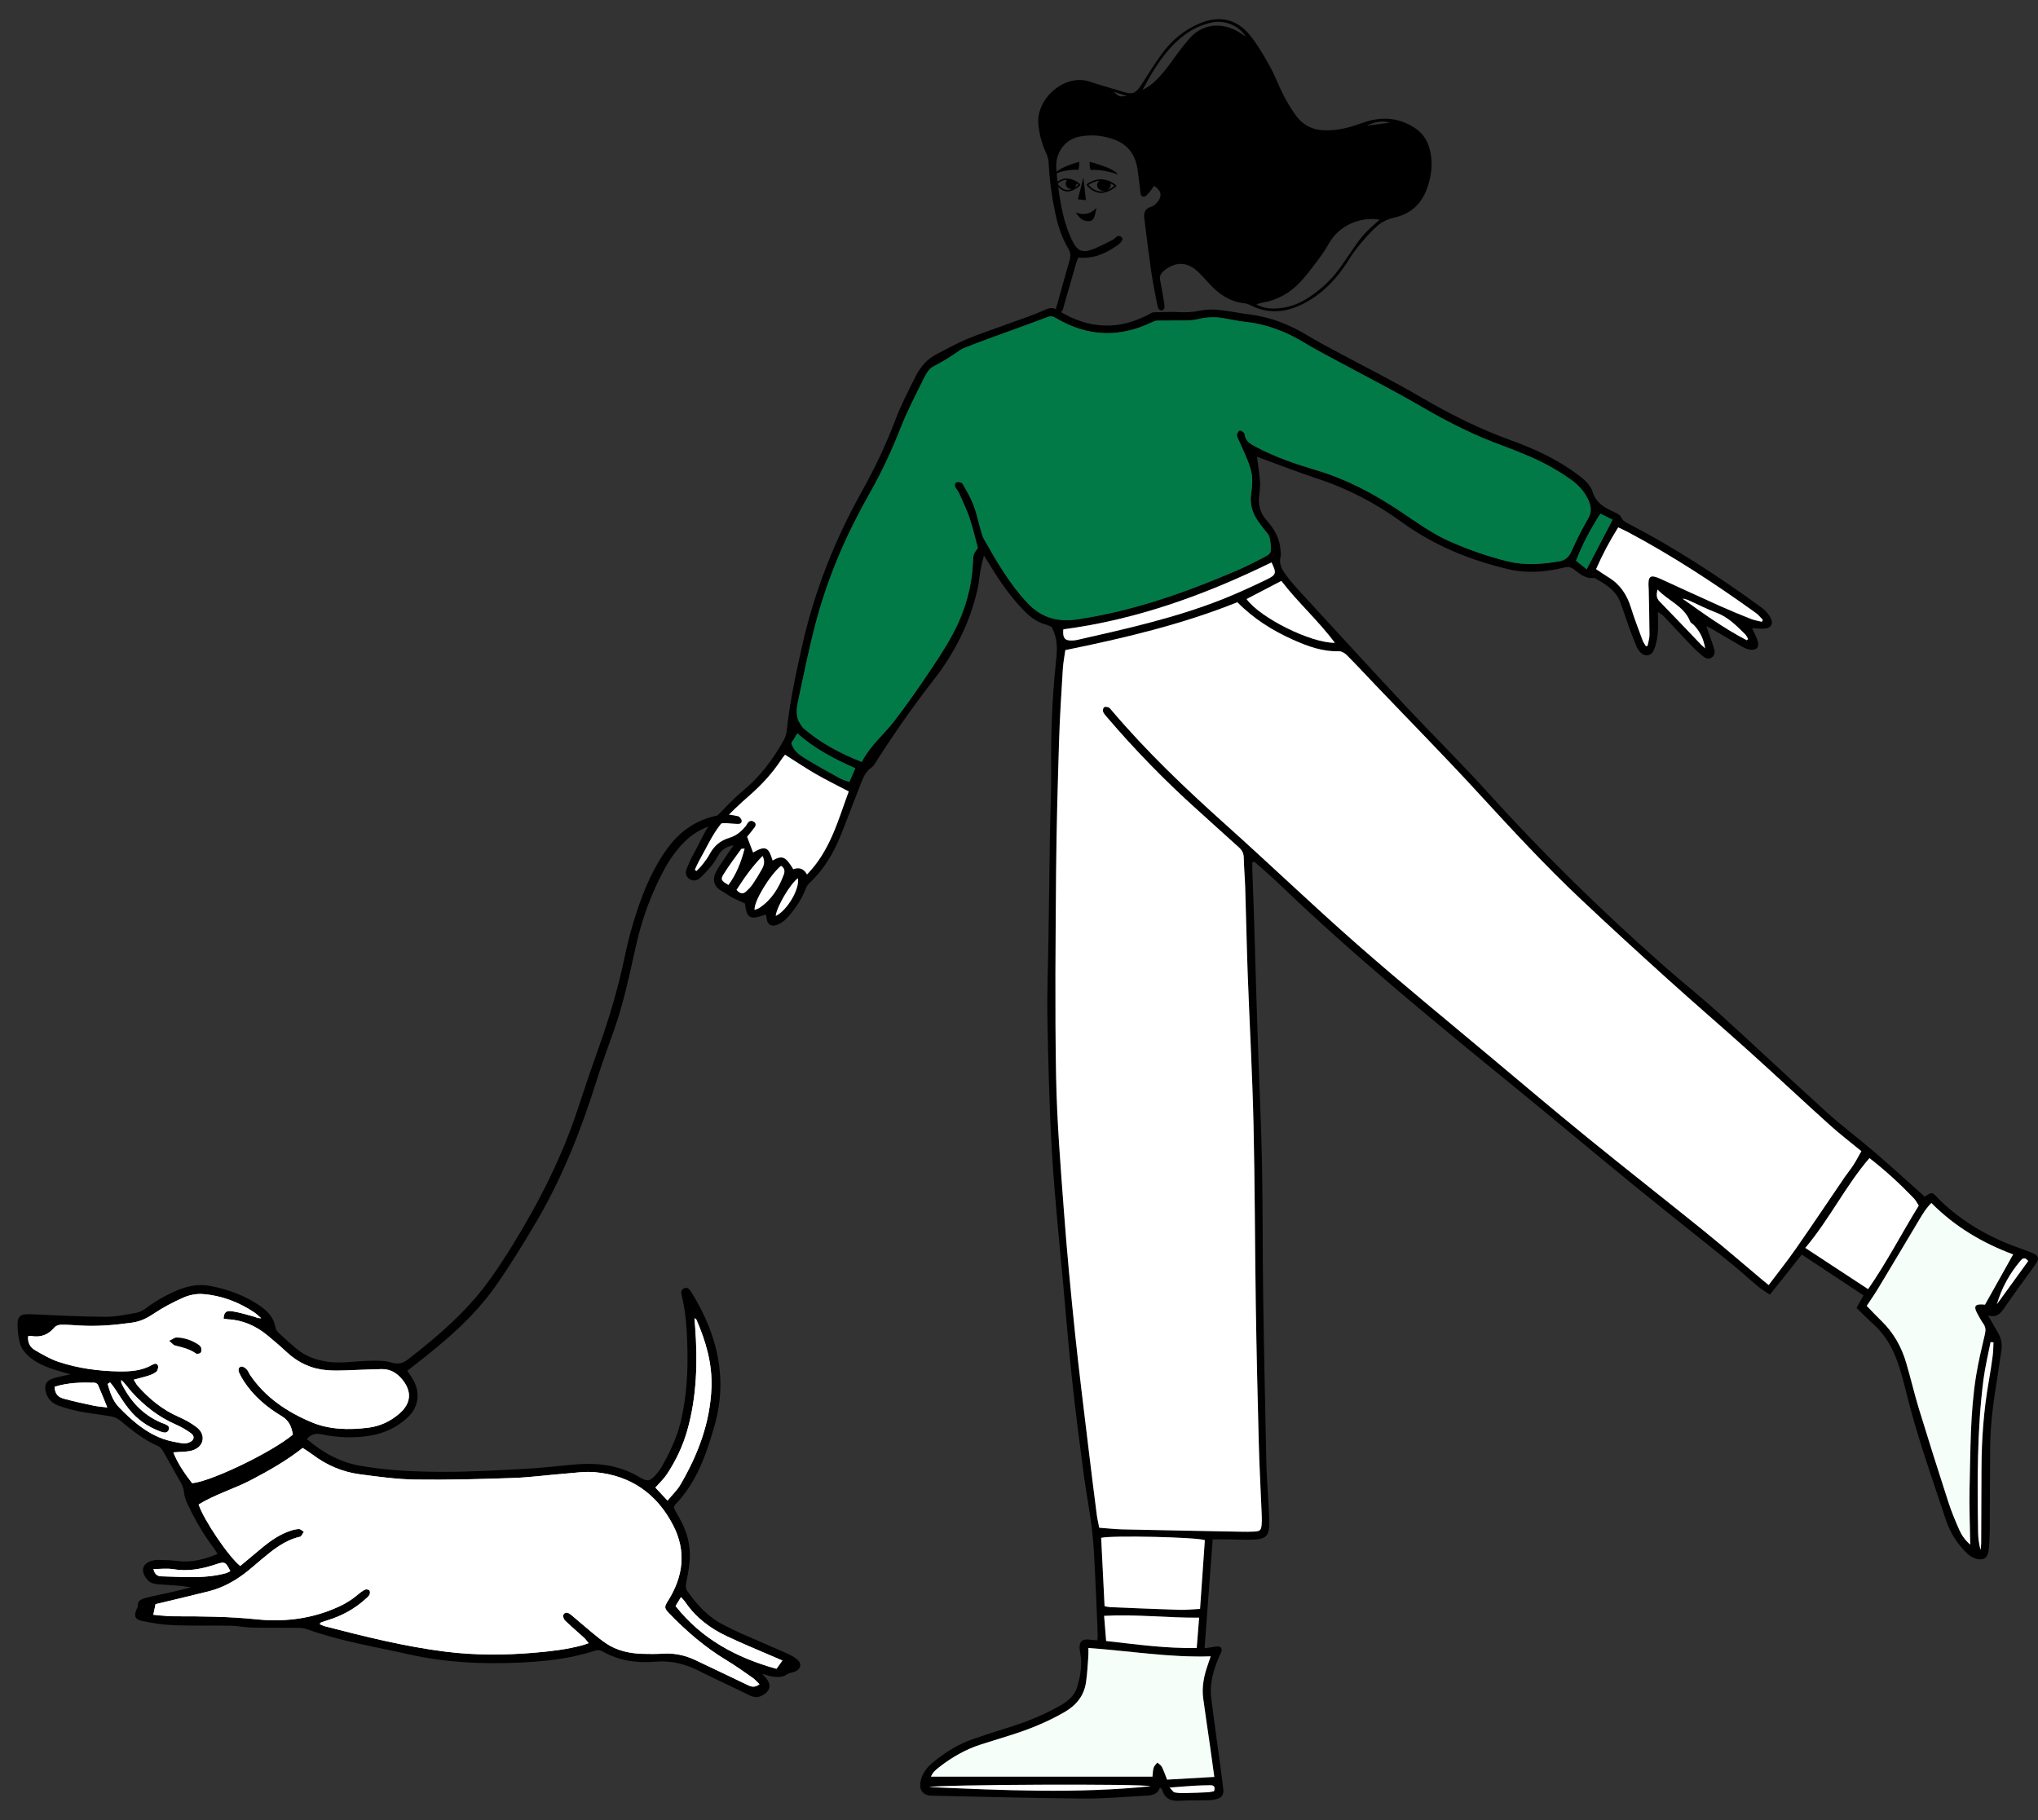 <svg width="103" height="92" viewBox="0 0 103 92" fill="none" xmlns="http://www.w3.org/2000/svg">
<rect x="0" y="0" width="103" height="92" fill="#333333" stroke="none"/>
<g id="Master/Character/Walking the Dog">
<g id="Master/Character/Walking the Dog_2">
<g id="Head">
<g id="Head/Moving Hair">
<g id="Group-3">
<path id="Fill-1" fill-rule="evenodd" clip-rule="evenodd" d="M56.275 4.631C56.481 4.698 56.689 4.766 56.954 4.853C56.554 4.893 56.554 4.893 56.275 4.631ZM69.065 6.351C69.439 6.177 69.823 6.073 70.239 6.203C69.848 6.252 69.456 6.302 69.065 6.351ZM57.743 4.543C58.152 3.79 58.573 3.051 59.149 2.42C59.734 1.779 60.424 1.297 61.294 1.128C61.922 1.005 62.66 1.325 62.955 1.847C62.829 1.765 62.723 1.692 62.615 1.624C61.904 1.182 60.861 1.091 60.109 1.953C59.93 2.159 59.759 2.373 59.594 2.59C59.358 2.9 59.144 3.225 58.899 3.527C58.574 3.927 58.231 4.314 57.743 4.543ZM63.497 15.382C63.634 15.343 63.712 15.311 63.794 15.299C64.55 15.179 65.188 14.815 65.701 14.271C66.113 13.833 66.463 13.335 66.824 12.851C67.004 12.609 67.134 12.331 67.308 12.084C67.825 11.345 68.822 10.951 69.723 11.105C69.451 11.361 69.145 11.605 68.893 11.896C68.63 12.199 68.418 12.546 68.185 12.875C68.01 13.122 67.844 13.376 67.663 13.618C67.237 14.19 66.719 14.665 66.12 15.053C65.677 15.34 65.197 15.53 64.671 15.579C64.288 15.615 63.905 15.613 63.497 15.382ZM54.491 13.022C55.252 13.089 55.879 12.822 56.455 12.412C56.728 12.218 56.792 12.064 56.671 11.977C56.467 11.83 56.375 12.057 56.233 12.126C55.859 12.309 55.492 12.513 55.101 12.645C54.685 12.785 54.434 12.637 54.229 12.239C53.731 11.272 53.582 10.216 53.442 9.157C53.416 8.958 53.411 8.755 53.39 8.555C53.308 7.753 53.799 7.045 54.577 6.9C55.197 6.785 55.813 6.848 56.401 7.089C57.067 7.362 57.395 7.892 57.495 8.581C57.544 8.923 57.577 9.268 57.624 9.61C57.644 9.745 57.621 9.943 57.811 9.946C57.903 9.947 58.006 9.811 58.086 9.722C58.176 9.62 58.247 9.501 58.325 9.391C58.66 9.607 58.741 9.848 58.562 10.126C58.473 10.263 58.328 10.409 58.18 10.452C57.85 10.548 57.797 10.763 57.833 11.046C57.948 11.946 58.056 12.846 58.185 13.743C58.261 14.27 58.371 14.791 58.469 15.315C58.487 15.413 58.506 15.517 58.553 15.602C58.58 15.653 58.667 15.705 58.719 15.697C58.772 15.689 58.849 15.611 58.852 15.559C58.859 15.434 58.835 15.305 58.814 15.178C58.757 14.838 58.699 14.497 58.634 14.158C58.593 13.947 58.675 13.806 58.837 13.676C59.418 13.213 60.003 13.224 60.544 13.734C60.732 13.912 60.905 14.106 61.078 14.299C61.575 14.85 62.15 15.258 62.915 15.335C63.012 15.345 63.111 15.383 63.199 15.428C64.097 15.889 64.985 15.802 65.853 15.361C66.678 14.942 67.338 14.324 67.873 13.573C68.116 13.233 68.319 12.863 68.579 12.538C68.893 12.148 69.222 11.76 69.596 11.43C69.824 11.228 70.135 11.072 70.433 11.008C71.448 10.791 71.983 10.136 72.231 9.182C72.386 8.585 72.408 7.987 72.213 7.395C72.042 6.875 71.698 6.537 71.196 6.289C70.38 5.884 69.587 5.941 68.772 6.241C68.159 6.465 67.537 6.619 66.873 6.583C66.317 6.553 65.863 6.323 65.536 5.894C65.275 5.553 65.057 5.175 64.859 4.794C64.613 4.322 64.435 3.813 64.176 3.349C63.876 2.81 63.563 2.267 63.178 1.789C62.503 0.95 61.614 0.767 60.616 1.187C59.825 1.521 59.194 2.064 58.696 2.752C58.349 3.229 58.04 3.733 57.721 4.231C57.387 4.752 57.251 4.799 56.651 4.609C56.131 4.444 55.601 4.309 55.085 4.13C53.835 3.696 52.377 4.964 52.477 6.242C52.517 6.751 52.638 7.233 52.855 7.697C52.931 7.86 52.99 8.047 52.998 8.225C53.035 9.063 53.15 9.888 53.319 10.708C53.453 11.363 53.651 11.994 53.992 12.567C54.12 12.781 54.117 12.957 54.053 13.175C53.839 13.907 53.635 14.642 53.433 15.378C53.393 15.521 53.281 15.726 53.503 15.78C53.712 15.831 53.726 15.597 53.768 15.457C53.976 14.753 54.173 14.045 54.377 13.34C54.404 13.244 54.444 13.152 54.491 13.022Z" fill="black"/>
</g>
</g>
</g>
<g id="Face">
<g id="Face/Happy">
<g id="Happy">
<path id="Fill-1_2" fill-rule="evenodd" clip-rule="evenodd" d="M54.754 8.983L54.479 10.073L54.88 10.113L54.754 8.983Z" fill="black"/>
<g id="Group-22">
<path id="Fill-2" fill-rule="evenodd" clip-rule="evenodd" d="M54.753 8.994L54.878 10.111L54.481 10.071L54.753 8.994ZM54.88 10.115C54.881 10.115 54.881 10.115 54.882 10.114C54.882 10.114 54.882 10.113 54.882 10.113L54.756 8.983C54.756 8.982 54.755 8.981 54.754 8.981C54.753 8.981 54.752 8.982 54.752 8.982L54.477 10.072C54.477 10.073 54.477 10.073 54.477 10.074C54.477 10.074 54.478 10.075 54.478 10.075L54.88 10.115H54.88Z" fill="black"/>
<path id="Fill-4" fill-rule="evenodd" clip-rule="evenodd" d="M55.072 8.183C55.072 8.183 55.055 8.517 55.129 8.587C55.439 8.553 56.137 8.668 56.487 8.822C56.349 8.503 55.072 8.183 55.072 8.183Z" fill="black"/>
<g id="Group-8">
<path id="Fill-6" fill-rule="evenodd" clip-rule="evenodd" d="M55.074 8.185C55.103 8.193 55.409 8.271 55.727 8.384C56.162 8.539 56.423 8.689 56.483 8.818C56.142 8.669 55.449 8.55 55.13 8.585C55.061 8.518 55.072 8.215 55.074 8.185ZM56.487 8.824C56.488 8.824 56.488 8.824 56.489 8.823C56.489 8.823 56.489 8.822 56.489 8.821C56.432 8.688 56.176 8.54 55.728 8.381C55.395 8.262 55.075 8.182 55.072 8.181C55.072 8.181 55.071 8.181 55.071 8.181C55.07 8.182 55.07 8.182 55.07 8.183C55.069 8.196 55.054 8.518 55.128 8.588C55.128 8.588 55.129 8.589 55.129 8.589C55.449 8.553 56.147 8.674 56.486 8.824C56.487 8.824 56.487 8.824 56.487 8.824Z" fill="black"/>
</g>
<path id="Fill-9" fill-rule="evenodd" clip-rule="evenodd" d="M55.606 9.676C55.706 9.682 55.805 9.664 55.898 9.633C55.864 9.643 55.827 9.649 55.789 9.649C55.599 9.649 55.445 9.513 55.445 9.347C55.445 9.28 55.497 9.2 55.546 9.144C55.303 9.166 55.089 9.293 55.01 9.345C55.081 9.429 55.3 9.657 55.606 9.676ZM56.124 9.264C56.13 9.293 56.133 9.324 56.133 9.347C56.133 9.468 56.052 9.572 55.935 9.62C56.114 9.554 56.262 9.447 56.325 9.397C56.289 9.366 56.22 9.313 56.124 9.264ZM54.932 9.306C54.945 9.297 55.25 9.069 55.609 9.064C56.102 9.058 56.399 9.359 56.411 9.372C56.419 9.38 56.422 9.39 56.422 9.4C56.422 9.411 56.417 9.421 56.409 9.427C56.394 9.441 56.035 9.754 55.645 9.754C55.63 9.754 55.616 9.753 55.601 9.752C55.192 9.727 54.935 9.374 54.924 9.359C54.912 9.342 54.915 9.319 54.932 9.306Z" fill="black"/>
<path id="Fill-11" fill-rule="evenodd" clip-rule="evenodd" d="M53.925 9.6C54.013 9.606 54.101 9.584 54.181 9.551C54.167 9.553 54.153 9.555 54.139 9.555C53.986 9.555 53.862 9.431 53.862 9.278C53.862 9.211 53.886 9.148 53.928 9.099C53.911 9.098 53.894 9.097 53.876 9.097H53.876C53.683 9.097 53.506 9.233 53.445 9.287C53.5 9.363 53.678 9.582 53.925 9.6ZM54.503 9.34C54.483 9.323 54.453 9.299 54.414 9.272C54.407 9.336 54.379 9.401 54.335 9.453C54.324 9.468 54.311 9.48 54.298 9.492C54.391 9.437 54.465 9.375 54.503 9.34ZM53.367 9.254C53.377 9.244 53.605 9.021 53.876 9.021H53.876C54.295 9.021 54.575 9.3 54.586 9.312C54.601 9.327 54.601 9.351 54.587 9.366C54.583 9.369 54.504 9.45 54.383 9.529C54.232 9.627 54.089 9.677 53.957 9.677C53.945 9.677 53.932 9.677 53.92 9.676C53.582 9.651 53.37 9.315 53.362 9.301C53.352 9.286 53.355 9.266 53.367 9.254Z" fill="black"/>
<path id="Fill-13" fill-rule="evenodd" clip-rule="evenodd" d="M54.54 8.183C54.54 8.183 54.557 8.516 54.483 8.586C54.173 8.552 53.674 8.634 53.324 8.789C53.462 8.469 54.54 8.183 54.54 8.183Z" fill="black"/>
<g id="Group-17">
<path id="Fill-15" fill-rule="evenodd" clip-rule="evenodd" d="M54.328 8.577C54.019 8.577 53.618 8.658 53.327 8.785C53.387 8.656 53.614 8.512 53.984 8.368C54.254 8.263 54.511 8.192 54.538 8.185C54.539 8.215 54.551 8.518 54.482 8.585C54.434 8.579 54.383 8.577 54.328 8.577ZM53.324 8.791L53.324 8.791C53.666 8.64 54.164 8.553 54.483 8.588C54.483 8.589 54.484 8.588 54.484 8.588C54.515 8.558 54.534 8.481 54.541 8.358C54.546 8.267 54.542 8.183 54.542 8.183C54.542 8.182 54.542 8.182 54.541 8.181C54.541 8.181 54.54 8.181 54.539 8.181C54.537 8.182 54.267 8.254 53.983 8.364C53.721 8.466 53.393 8.622 53.322 8.788C53.322 8.789 53.322 8.79 53.322 8.79C53.323 8.791 53.323 8.791 53.324 8.791Z" fill="black"/>
</g>
<path id="Fill-18" fill-rule="evenodd" clip-rule="evenodd" d="M55.412 10.518C55.222 10.698 55.067 10.798 54.809 10.816C54.55 10.833 54.37 10.738 54.37 10.738C54.37 10.738 54.576 11.089 54.826 11.154C55.342 11.289 55.318 10.884 55.412 10.518Z" fill="black"/>
<path id="Fill-20" fill-rule="evenodd" clip-rule="evenodd" d="M55.409 10.524C55.394 10.582 55.382 10.641 55.371 10.697C55.333 10.883 55.298 11.059 55.174 11.137C55.093 11.187 54.979 11.193 54.826 11.153C54.597 11.093 54.402 10.788 54.374 10.743C54.408 10.759 54.579 10.833 54.809 10.818C55.068 10.8 55.221 10.701 55.409 10.524ZM55.006 11.183C55.074 11.183 55.13 11.168 55.176 11.14C55.301 11.062 55.337 10.885 55.374 10.698C55.386 10.639 55.398 10.579 55.414 10.519C55.414 10.518 55.414 10.517 55.413 10.517C55.412 10.516 55.411 10.516 55.411 10.517C55.221 10.696 55.069 10.797 54.808 10.814C54.554 10.831 54.372 10.738 54.37 10.737C54.37 10.737 54.369 10.737 54.368 10.738C54.367 10.738 54.367 10.739 54.368 10.74C54.37 10.743 54.578 11.091 54.825 11.156C54.893 11.174 54.953 11.183 55.006 11.183Z" fill="black"/>
</g>
</g>
</g>
</g>
<g id="Walking Dog">
<g id="Walking Dog/Body 1 Color">
<g id="Group-50-Copy">
<g id="Group-3_2">
<path id="Fill-1_3" fill-rule="evenodd" clip-rule="evenodd" d="M61.356 90.547C61.259 90.564 61.15 90.593 61.039 90.598C60.652 90.617 60.265 90.632 59.878 90.639C59.706 90.642 59.531 90.638 59.364 90.605C59.294 90.59 59.241 90.491 59.111 90.361C59.592 90.324 59.972 90.29 60.353 90.267C60.626 90.251 60.898 90.246 61.171 90.242C61.365 90.238 61.428 90.336 61.356 90.547ZM39.205 46.3C39.25 45.844 39.938 44.673 40.325 44.396C40.431 44.927 39.775 46.042 39.205 46.3ZM100.923 65.928C101.163 65.092 101.578 64.355 102.139 63.701C102.26 63.561 102.385 63.584 102.506 63.746C101.979 64.472 101.451 65.2 100.923 65.928ZM36.816 44.736C36.45 44.521 36.404 44.458 36.572 44.188C36.844 43.75 37.157 43.338 37.458 42.919C37.473 42.898 37.529 42.908 37.635 42.895C37.456 43.583 37.214 44.191 36.816 44.736ZM37.224 44.983C37.611 44.379 38.011 43.806 38.541 43.267C38.679 43.551 38.608 43.753 38.505 43.94C38.359 44.203 38.201 44.46 38.033 44.709C37.946 44.837 37.828 44.948 37.716 45.056C37.566 45.2 37.413 45.201 37.224 44.983ZM88.351 32.3C88.327 32.321 88.303 32.342 88.279 32.363C87.132 31.768 86.089 31.011 85.034 30.264C85.15 30.27 85.253 30.305 85.352 30.349C85.811 30.554 86.259 30.788 86.729 30.963C87.333 31.188 87.761 31.627 88.199 32.061C88.265 32.126 88.301 32.22 88.351 32.3ZM39.471 43.766C39.647 43.873 39.68 44.028 39.613 44.209C39.364 44.879 39.005 45.471 38.399 45.881C38.324 45.932 38.23 45.957 38.136 45.998C38.09 45.573 38.897 44.248 39.471 43.766ZM83.771 29.802C84.343 30.393 85.123 30.649 85.42 31.421C85.447 31.491 85.546 31.532 85.605 31.593C85.901 31.903 86.093 32.263 86.178 32.773C86.061 32.667 86.007 32.623 85.959 32.573C85.264 31.849 84.575 31.119 83.873 30.401C83.719 30.244 83.703 30.086 83.771 29.802ZM81.5 26.273C81.055 27.125 80.634 27.931 80.192 28.777C79.979 28.608 79.817 28.478 79.651 28.346C79.985 27.487 80.398 26.722 80.885 25.962C81.102 26.072 81.278 26.161 81.5 26.273ZM100.602 67.842L100.751 67.857C100.739 68.081 100.74 68.308 100.711 68.53C100.655 68.958 100.589 69.384 100.515 69.809C100.257 71.272 100.149 72.746 100.145 74.23C100.141 75.495 100.136 76.761 100.129 78.027C100.128 78.134 100.108 78.242 100.097 78.349C100.019 78.056 99.978 77.772 99.974 77.487C99.933 74.898 99.913 72.308 100.244 69.733C100.325 69.098 100.48 68.472 100.602 67.842ZM40.3 37.069C41.192 37.866 42.176 38.37 43.229 38.834C43.124 39.075 43.03 39.29 42.926 39.53C42.732 39.455 42.578 39.415 42.442 39.34C41.888 39.035 41.333 38.729 40.792 38.401C40.465 38.204 40.123 38.006 39.993 37.563C40.068 37.443 40.164 37.288 40.3 37.069ZM58.14 90.294C54.421 90.674 50.696 90.499 46.971 90.335C47.325 90.209 57.846 90.157 58.14 90.294ZM64.759 29.364C65.591 30.454 66.623 31.365 67.465 32.494C66.236 32.507 63.679 31.225 63.001 30.281C63.572 29.984 64.14 29.687 64.759 29.364ZM55.801 81.68C57.416 81.59 58.983 81.784 60.604 81.772C60.562 82.305 60.522 82.794 60.481 83.305C58.917 83.335 57.428 83.122 55.904 82.951C55.869 82.51 55.837 82.116 55.801 81.68ZM64.261 28.429C64.522 28.959 64.513 29.055 64.022 29.292C63.272 29.654 62.514 30.004 61.739 30.309C59.376 31.241 56.903 31.788 54.435 32.349C54.352 32.368 54.264 32.375 54.178 32.378C53.814 32.39 53.695 32.245 53.741 31.811C57.446 31.325 60.916 30.066 64.261 28.429ZM83.266 32.655C83.237 32.656 83.207 32.657 83.177 32.658C83.124 32.564 83.055 32.476 83.018 32.375C82.814 31.821 82.6 31.271 82.425 30.708C82.224 30.062 81.882 29.538 81.294 29.185C81.087 29.06 80.89 28.918 80.666 28.769C80.99 28.024 81.358 27.337 81.783 26.659C81.982 26.755 82.139 26.824 82.291 26.905C84.546 28.105 86.677 29.502 88.75 30.991C88.881 31.085 88.981 31.222 89.096 31.339C89.078 31.37 89.06 31.4 89.042 31.431C88.854 31.383 88.657 31.354 88.478 31.282C87.943 31.069 87.41 30.849 86.885 30.614C85.899 30.172 84.919 29.718 83.937 29.269C83.398 29.022 83.281 29.107 83.321 29.715C83.322 29.73 83.324 29.744 83.325 29.759C83.34 30.536 83.362 31.313 83.365 32.09C83.365 32.278 83.301 32.467 83.266 32.655ZM60.65 81.329C60.284 81.347 59.957 81.386 59.631 81.376C58.467 81.341 57.303 81.29 56.14 81.242C56.031 81.237 55.923 81.209 55.825 81.194C55.766 80.016 55.709 78.874 55.653 77.737C56.203 77.601 60.509 77.702 60.893 77.855C60.813 78.996 60.734 80.138 60.65 81.329ZM91.239 63.082C92.47 61.619 93.273 59.947 94.481 58.54C95.305 59.179 96.031 59.853 96.72 60.568C96.826 60.677 96.894 60.822 96.974 60.942C96.107 62.347 95.366 63.795 94.414 65.165C93.363 64.475 92.344 63.807 91.239 63.082ZM42.896 40.008C42.362 41.446 41.967 42.993 40.785 44.205C40.614 43.889 40.368 43.834 40.093 43.939C39.7 43.288 39.54 43.224 39.047 43.497C38.837 42.799 38.678 42.738 38.061 43.094C37.964 42.842 37.866 42.584 37.757 42.299C37.863 42.168 38.004 42.005 38.131 41.832C38.206 41.73 38.226 41.613 38.093 41.535C37.978 41.467 37.871 41.49 37.79 41.6C37.756 41.647 37.733 41.701 37.698 41.746C37.479 42.023 37.213 42.245 36.872 42.347C36.418 42.483 36.09 42.753 35.868 43.171C35.767 43.361 35.634 43.534 35.503 43.705C35.413 43.822 35.302 43.921 35.2 44.029C35.171 44.009 35.143 43.989 35.115 43.968C35.193 43.806 35.262 43.637 35.351 43.48C35.69 42.88 35.976 42.238 36.395 41.7C36.833 41.136 37.38 40.65 37.919 40.174C38.518 39.646 39.048 39.067 39.486 38.4C39.547 38.308 39.619 38.224 39.675 38.151C40.213 38.49 40.714 38.828 41.236 39.129C41.769 39.436 42.323 39.707 42.896 40.008ZM99.576 78.082C99.3 77.842 99.134 77.591 99.015 77.32C98.812 76.86 98.618 76.393 98.464 75.915C97.959 74.355 97.464 72.791 96.984 71.222C96.749 70.452 96.567 69.665 96.339 68.892C96.1 68.078 95.694 67.356 95.076 66.761C94.829 66.524 94.597 66.272 94.343 66.011C94.543 65.707 94.742 65.425 94.919 65.131C95.625 63.96 96.325 62.785 97.025 61.61C97.191 61.331 97.361 61.056 97.61 60.81C98.817 62.024 100.223 62.845 101.745 63.41C101.261 64.272 100.8 65.096 100.321 65.951C100.31 65.95 100.255 65.944 100.2 65.94C99.828 65.917 99.744 66.033 99.912 66.358C100.01 66.55 100.116 66.74 100.24 66.916C100.358 67.085 100.364 67.244 100.317 67.443C100.153 68.143 99.984 68.844 99.87 69.553C99.571 71.421 99.591 73.312 99.542 75.196C99.518 76.129 99.562 77.065 99.576 78.082ZM47.051 89.808C47.143 89.578 47.312 89.447 47.477 89.319C48.119 88.82 48.815 88.421 49.593 88.175C50.06 88.027 50.527 87.881 50.995 87.736C51.974 87.434 52.92 87.055 53.809 86.539C54.392 86.202 54.782 85.724 54.885 85.053C54.951 84.615 54.969 84.169 55.004 83.726C55.014 83.603 55.006 83.478 55.006 83.305C57.08 83.451 59.095 83.795 61.188 83.726C61.12 83.929 61.075 84.062 61.029 84.195C60.843 84.732 60.734 85.281 60.81 85.85C60.921 86.677 61.047 87.502 61.165 88.328C61.233 88.809 61.298 89.29 61.371 89.822C60.551 89.869 59.782 89.913 58.984 89.959C58.895 89.735 58.824 89.517 58.722 89.315C58.677 89.227 58.571 89.169 58.492 89.098C58.428 89.182 58.337 89.257 58.306 89.352C58.264 89.482 58.267 89.626 58.246 89.808H47.051ZM43.554 38.516C42.456 38.083 41.458 37.555 40.591 36.8C40.539 36.755 40.51 36.683 40.468 36.626C40.193 36.247 40.254 35.819 40.34 35.416C40.638 34.022 40.916 32.621 41.292 31.248C41.9 29.031 42.818 26.932 43.954 24.935C44.562 23.867 45.073 22.762 45.523 21.62C45.871 20.739 46.312 19.894 46.734 19.044C46.833 18.844 46.984 18.621 47.172 18.525C47.647 18.283 48.091 18.002 48.525 17.696C48.64 17.614 48.783 17.569 48.917 17.516C49.211 17.4 49.507 17.286 49.805 17.178C50.859 16.792 51.917 16.416 52.967 16.018C53.152 15.948 53.263 16.017 53.401 16.098C54.976 17.025 56.586 17.077 58.229 16.285C58.317 16.242 58.418 16.207 58.514 16.206C59.001 16.197 59.488 16.206 59.975 16.198C60.159 16.195 60.348 16.18 60.526 16.136C60.968 16.027 61.408 16.007 61.855 16.087C62.237 16.157 62.619 16.238 63.005 16.28C64.073 16.397 65.036 16.785 65.947 17.34C66.413 17.624 66.9 17.876 67.381 18.136C68.876 18.945 70.394 19.714 71.861 20.569C73.186 21.34 74.542 22.027 75.985 22.544C76.337 22.67 76.682 22.817 77.029 22.958C77.861 23.293 78.645 23.714 79.379 24.232C79.803 24.53 80.132 24.899 80.32 25.386C80.428 25.668 80.429 25.924 80.267 26.208C79.959 26.744 79.674 27.296 79.426 27.862C79.294 28.166 79.097 28.327 78.795 28.378C77.938 28.522 77.076 28.59 76.22 28.381C75.211 28.135 74.233 27.792 73.281 27.374C72.379 26.977 71.587 26.397 70.773 25.852C69.452 24.967 68.061 24.225 66.523 23.767C65.489 23.46 64.463 23.114 63.505 22.604C63.237 22.462 62.954 22.337 62.911 21.978C62.905 21.926 62.867 21.865 62.825 21.833C62.772 21.794 62.676 21.743 62.641 21.765C62.58 21.802 62.537 21.888 62.515 21.962C62.501 22.009 62.528 22.076 62.55 22.128C62.712 22.496 62.89 22.857 63.037 23.231C63.141 23.495 63.243 23.77 63.273 24.048C63.305 24.345 63.274 24.653 63.232 24.952C63.167 25.418 63.262 25.841 63.508 26.232C63.63 26.427 63.779 26.605 63.915 26.79C64 26.907 64.129 27.013 64.157 27.142C64.213 27.389 64.256 27.657 64.212 27.899C64.191 28.019 63.975 28.122 63.829 28.198C63.407 28.416 62.984 28.634 62.548 28.822C59.935 29.948 57.265 30.89 54.434 31.311C53.457 31.457 52.627 31.223 51.938 30.491C51.029 29.527 50.376 28.391 49.728 27.252C49.631 27.08 49.592 26.874 49.535 26.682C49.422 26.295 49.345 25.895 49.198 25.523C49.052 25.15 48.848 24.797 48.645 24.45C48.608 24.386 48.437 24.343 48.359 24.373C48.239 24.418 48.23 24.545 48.307 24.663C48.377 24.772 48.452 24.88 48.504 24.998C48.677 25.392 48.867 25.781 49.003 26.188C49.166 26.676 49.281 27.18 49.421 27.695C49.197 28.014 49.187 28.014 49.171 28.42C49.118 29.726 48.747 30.951 48.134 32.089C47.712 32.872 47.203 33.61 46.704 34.349C46.222 35.063 45.721 35.765 45.195 36.448C44.663 37.141 43.968 37.7 43.554 38.516ZM89.388 64.96C89.249 64.846 89.139 64.758 89.032 64.668C88.061 63.853 87.102 63.022 86.116 62.225C84.156 60.639 82.169 59.086 80.213 57.493C78.559 56.148 76.931 54.77 75.297 53.4C73.056 51.52 70.789 49.67 68.592 47.74C66.341 45.762 64.179 43.684 61.947 41.685C59.916 39.866 57.946 37.989 56.18 35.908C56.134 35.853 56.088 35.784 56.027 35.759C55.958 35.732 55.846 35.715 55.8 35.753C55.751 35.791 55.725 35.913 55.749 35.974C55.79 36.078 55.873 36.167 55.947 36.254C57.373 37.921 58.899 39.489 60.533 40.954C61.23 41.579 61.918 42.215 62.617 42.838C62.779 42.983 62.856 43.137 62.86 43.359C62.87 43.863 62.917 44.366 62.933 44.87C62.979 46.325 63.006 47.78 63.059 49.234C63.152 51.754 63.293 54.272 63.352 56.792C63.423 59.846 63.421 62.901 63.467 65.956C63.503 68.29 63.558 70.623 63.619 72.957C63.649 74.108 63.714 75.259 63.76 76.411C63.769 76.626 63.781 76.843 63.764 77.058C63.74 77.355 63.685 77.403 63.391 77.42C63.176 77.433 62.959 77.432 62.743 77.428C60.741 77.391 58.739 77.354 56.737 77.309C56.351 77.301 55.967 77.256 55.556 77.226C55.511 76.993 55.458 76.786 55.431 76.575C55.292 75.489 55.155 74.403 55.025 73.316C54.789 71.344 54.538 69.372 54.332 67.396C54.119 65.348 53.924 63.297 53.772 61.243C53.603 58.974 53.416 56.702 53.375 54.428C53.311 50.971 53.348 47.512 53.375 44.053C53.393 41.864 53.457 39.674 53.524 37.485C53.561 36.262 53.642 35.04 53.715 33.818C53.735 33.49 53.8 33.166 53.841 32.862C56.823 32.256 59.746 31.564 62.536 30.443C63.366 31.288 64.318 31.877 65.35 32.339C66.088 32.67 66.843 32.947 67.678 32.921C67.81 32.917 67.974 33.022 68.076 33.124C68.563 33.615 69.033 34.123 69.511 34.624C71.242 36.438 73.003 38.225 74.698 40.071C76.386 41.908 78.075 43.74 79.891 45.451C81.338 46.815 82.804 48.158 84.279 49.491C85.648 50.727 87.047 51.928 88.418 53.162C89.778 54.386 91.112 55.639 92.471 56.865C92.972 57.317 93.51 57.728 94.074 58.193C93.934 58.438 93.811 58.675 93.667 58.898C93.535 59.104 93.375 59.292 93.237 59.494C92.417 60.696 91.609 61.906 90.778 63.1C90.343 63.725 89.867 64.321 89.388 64.96ZM63.39 43.551C63.826 43.943 64.273 44.323 64.696 44.729C68.42 48.307 72.411 51.577 76.41 54.837C78.454 56.503 80.473 58.2 82.516 59.867C84.157 61.206 85.822 62.517 87.469 63.849C87.94 64.229 88.384 64.641 88.849 65.028C89.023 65.173 89.22 65.288 89.449 65.446C90 64.753 90.524 64.094 91.062 63.417C92.111 64.111 93.138 64.791 94.183 65.482C94.049 65.719 93.939 65.914 93.827 66.113C94.13 66.407 94.41 66.693 94.706 66.961C95.392 67.584 95.775 68.38 96.033 69.249C96.136 69.594 96.235 69.941 96.319 70.291C96.852 72.507 97.626 74.649 98.338 76.81C98.558 77.477 98.928 78.061 99.439 78.545C99.558 78.658 99.719 78.751 99.877 78.794C100.247 78.894 100.464 78.748 100.507 78.365C100.548 78.008 100.56 77.646 100.563 77.287C100.574 75.889 100.567 74.491 100.583 73.094C100.596 71.895 100.769 70.712 100.961 69.531C101.028 69.119 101.077 68.704 101.146 68.292C101.2 67.964 101.147 67.662 100.981 67.377C100.823 67.105 100.668 66.832 100.475 66.496C100.939 66.627 101.123 66.371 101.32 66.081C101.767 65.427 102.242 64.793 102.704 64.149C102.788 64.032 102.869 63.913 102.945 63.79C103.051 63.62 102.999 63.475 102.833 63.394C102.627 63.293 102.41 63.212 102.192 63.138C100.744 62.642 99.424 61.924 98.282 60.896C98.164 60.79 98.051 60.679 97.943 60.563C97.65 60.246 97.645 60.244 97.276 60.491C96.439 59.745 95.613 58.988 94.764 58.259C93.956 57.564 93.098 56.925 92.308 56.211C90.501 54.577 88.734 52.901 86.929 51.266C85.99 50.414 84.996 49.625 84.046 48.785C80.945 46.043 77.99 43.154 75.213 40.081C73.823 38.542 72.342 37.084 70.925 35.569C69.143 33.664 67.383 31.739 65.619 29.818C65.356 29.532 65.099 29.235 64.886 28.912C64.742 28.692 64.636 28.429 64.722 28.139C64.744 28.063 64.727 27.975 64.724 27.892C64.702 27.256 64.417 26.748 63.998 26.281C63.701 25.95 63.578 25.534 63.636 25.075C63.668 24.832 63.698 24.585 63.681 24.343C63.651 23.932 63.583 23.525 63.528 23.098C63.498 23.112 63.526 23.087 63.543 23.093C64.558 23.461 65.562 23.86 66.587 24.196C68.124 24.7 69.535 25.441 70.835 26.385C72.473 27.574 74.298 28.319 76.253 28.777C77.185 28.995 78.114 28.912 79.033 28.693C79.232 28.645 79.372 28.648 79.544 28.779C79.848 29.009 80.149 29.28 80.583 29.212C81.111 29.514 81.646 29.814 81.881 30.424C82.042 30.84 82.172 31.267 82.324 31.687C82.442 32.012 82.568 32.334 82.7 32.653C82.743 32.758 82.803 32.862 82.878 32.947C83.11 33.209 83.44 33.188 83.581 32.87C83.695 32.612 83.752 32.32 83.78 32.038C83.813 31.697 83.788 31.351 83.788 30.932C83.923 31.028 84.008 31.07 84.069 31.135C84.545 31.636 85.013 32.145 85.492 32.645C85.671 32.831 85.864 33.006 86.063 33.17C86.186 33.271 86.339 33.347 86.5 33.244C86.676 33.131 86.677 32.948 86.624 32.779C86.51 32.41 86.375 32.047 86.237 31.651C86.326 31.695 86.42 31.734 86.507 31.785C87.029 32.09 87.547 32.402 88.072 32.703C88.182 32.766 88.309 32.813 88.434 32.835C88.771 32.895 88.935 32.714 88.83 32.39C88.76 32.175 88.648 31.974 88.549 31.753C88.758 31.764 88.957 31.791 89.153 31.78C89.507 31.761 89.647 31.535 89.479 31.22C89.38 31.036 89.231 30.859 89.063 30.736C86.907 29.166 84.678 27.707 82.307 26.474C82.158 26.396 82.014 26.333 81.934 26.145C81.882 26.024 81.702 25.941 81.563 25.876C81.093 25.659 80.671 25.436 80.492 24.87C80.356 24.442 79.97 24.159 79.603 23.893C78.612 23.177 77.513 22.672 76.373 22.261C74.794 21.691 73.306 20.95 71.858 20.103C70.392 19.244 68.868 18.486 67.371 17.68C66.953 17.455 66.533 17.232 66.127 16.984C65.218 16.43 64.255 16.036 63.191 15.902C62.648 15.834 62.111 15.716 61.567 15.663C61.256 15.632 60.928 15.643 60.623 15.709C60.279 15.783 59.945 15.796 59.597 15.778C59.167 15.755 58.735 15.778 58.304 15.787C58.25 15.788 58.195 15.82 58.146 15.847C56.561 16.721 55 16.647 53.485 15.692C53.22 15.525 53.062 15.547 52.794 15.67C52.207 15.939 51.587 16.137 50.979 16.36C50.276 16.619 49.563 16.851 48.872 17.138C48.343 17.358 47.842 17.643 47.331 17.905C46.836 18.159 46.499 18.573 46.258 19.057C45.906 19.766 45.537 20.472 45.258 21.21C44.788 22.454 44.225 23.645 43.577 24.806C42.199 27.271 41.164 29.87 40.542 32.636C40.222 34.057 39.918 35.476 39.763 36.925C39.745 37.092 39.693 37.267 39.612 37.413C39.075 38.377 38.425 39.245 37.566 39.958C37.069 40.37 36.63 40.853 36.174 41.315C35.647 41.849 35.401 42.558 35.039 43.194C34.912 43.418 34.813 43.66 34.712 43.898C34.633 44.084 34.635 44.265 34.81 44.407C34.969 44.535 35.178 44.555 35.365 44.391C35.602 44.184 35.81 43.942 36.01 43.699C36.136 43.544 36.223 43.357 36.333 43.189C36.489 42.952 36.696 42.792 37.076 42.729C36.881 43.01 36.727 43.224 36.582 43.445C36.439 43.661 36.285 43.873 36.173 44.104C35.975 44.515 36.118 44.864 36.524 45.069C36.685 45.15 36.825 45.274 36.985 45.359C37.198 45.471 37.422 45.564 37.648 45.668C37.743 46.431 37.899 46.517 38.695 46.23C38.706 46.256 38.725 46.281 38.728 46.307C38.765 46.771 38.988 46.905 39.404 46.69C39.554 46.612 39.696 46.498 39.808 46.371C40.18 45.947 40.503 45.489 40.708 44.956C40.748 44.853 40.801 44.742 40.88 44.669C41.513 44.08 41.98 43.375 42.332 42.593C42.532 42.147 42.702 41.687 42.88 41.231C43.095 40.681 43.3 40.127 43.52 39.579C43.637 39.287 43.751 38.997 44.037 38.804C44.172 38.713 44.256 38.539 44.349 38.394C45.236 37.011 46.175 35.666 47.186 34.368C48.251 33.001 49.025 31.478 49.406 29.775C49.478 29.453 49.501 29.12 49.558 28.794C49.595 28.588 49.653 28.386 49.727 28.077C49.876 28.316 49.966 28.458 50.054 28.602C50.517 29.368 51.029 30.097 51.642 30.754C51.992 31.13 52.373 31.447 52.883 31.58C52.992 31.609 53.094 31.667 53.142 31.688C53.502 32.323 53.423 32.944 53.356 33.583C53.172 35.346 53.107 37.116 53.127 38.891C53.139 39.999 53.08 41.109 53.062 42.218C53.034 43.961 53.015 45.704 52.99 47.447C52.971 48.801 52.911 50.156 52.937 51.51C52.981 53.771 53.032 56.034 53.168 58.291C53.304 60.547 53.544 62.797 53.745 65.049C53.887 66.642 54.019 68.236 54.191 69.825C54.361 71.4 54.565 72.971 54.773 74.541C54.905 75.539 55.11 76.529 55.212 77.53C55.318 78.575 55.343 79.628 55.397 80.678C55.431 81.353 55.453 82.029 55.479 82.705C55.481 82.759 55.468 82.814 55.456 82.919C55.291 82.903 55.139 82.886 54.987 82.876C54.693 82.856 54.56 82.98 54.56 83.275C54.56 83.36 54.573 83.448 54.59 83.532C54.716 84.13 54.606 84.708 54.438 85.279C54.302 85.74 53.945 86.013 53.549 86.236C52.768 86.676 51.944 87.015 51.089 87.284C50.43 87.493 49.771 87.702 49.118 87.93C48.389 88.184 47.748 88.6 47.154 89.085C46.835 89.346 46.59 89.665 46.518 90.085C46.449 90.493 46.658 90.761 47.074 90.77C49.652 90.825 52.231 90.895 54.81 90.915C55.86 90.923 56.911 90.819 57.962 90.768C58.25 90.754 58.511 90.696 58.622 90.358C58.68 90.411 58.724 90.432 58.733 90.462C58.859 90.916 59.168 91.055 59.615 91.027C60.089 90.997 60.566 91.011 61.041 91.002C61.156 90.999 61.273 90.992 61.385 90.966C61.745 90.884 61.864 90.761 61.821 90.399C61.713 89.47 61.574 88.545 61.449 87.617C61.37 87.032 61.295 86.447 61.217 85.862C61.115 85.104 61.334 84.407 61.622 83.723C61.65 83.657 61.693 83.597 61.716 83.529C61.792 83.309 61.698 83.198 61.465 83.23C61.289 83.255 61.113 83.285 60.878 83.322C61.018 81.446 61.153 79.643 61.289 77.812C61.589 77.812 61.829 77.81 62.07 77.813C62.488 77.818 62.906 77.844 63.323 77.828C63.982 77.802 64.15 77.642 64.149 76.991C64.148 76.401 64.092 75.812 64.062 75.222C64.04 74.79 64.009 74.359 64 73.927C63.944 71.162 63.882 68.396 63.842 65.63C63.809 63.382 63.825 61.133 63.782 58.886C63.747 57.028 63.658 55.171 63.594 53.313C63.563 52.42 63.532 51.528 63.505 50.635C63.459 49.151 63.419 47.668 63.372 46.184C63.35 45.464 63.318 44.745 63.292 44.025C63.287 43.884 63.291 43.743 63.291 43.601C63.324 43.585 63.357 43.568 63.39 43.551Z" fill="black"/>
</g>
<path id="Fill-4_2" fill-rule="evenodd" clip-rule="evenodd" d="M89.388 64.959C89.867 64.321 90.343 63.724 90.778 63.1C91.609 61.906 92.417 60.696 93.237 59.494C93.375 59.292 93.535 59.104 93.667 58.898C93.811 58.674 93.934 58.437 94.074 58.192C93.51 57.728 92.972 57.317 92.471 56.864C91.112 55.639 89.778 54.386 88.418 53.161C87.048 51.928 85.648 50.727 84.28 49.49C82.804 48.158 81.338 46.815 79.891 45.451C78.076 43.74 76.386 41.907 74.699 40.07C73.003 38.224 71.242 36.437 69.511 34.623C69.033 34.123 68.563 33.615 68.076 33.124C67.975 33.022 67.81 32.917 67.678 32.92C66.843 32.947 66.088 32.67 65.35 32.339C64.318 31.876 63.366 31.287 62.537 30.442C59.746 31.563 56.823 32.256 53.841 32.862C53.8 33.165 53.735 33.49 53.715 33.817C53.642 35.039 53.561 36.262 53.524 37.485C53.457 39.674 53.393 41.863 53.375 44.053C53.348 47.511 53.311 50.971 53.375 54.428C53.417 56.701 53.603 58.973 53.772 61.243C53.924 63.296 54.119 65.347 54.332 67.396C54.538 69.372 54.789 71.343 55.025 73.316C55.155 74.402 55.292 75.488 55.431 76.574C55.458 76.785 55.511 76.993 55.556 77.226C55.967 77.256 56.351 77.3 56.737 77.309C58.739 77.354 60.741 77.39 62.743 77.427C62.959 77.432 63.176 77.433 63.391 77.42C63.686 77.402 63.74 77.354 63.764 77.057C63.781 76.843 63.769 76.626 63.76 76.41C63.714 75.259 63.649 74.108 63.619 72.956C63.558 70.623 63.503 68.29 63.468 65.955C63.421 62.901 63.423 59.846 63.352 56.792C63.293 54.272 63.152 51.753 63.059 49.234C63.006 47.779 62.979 46.324 62.933 44.87C62.917 44.366 62.87 43.863 62.861 43.359C62.856 43.136 62.779 42.982 62.617 42.837C61.918 42.214 61.23 41.578 60.533 40.953C58.899 39.489 57.373 37.921 55.947 36.254C55.873 36.167 55.79 36.078 55.749 35.974C55.725 35.913 55.752 35.791 55.8 35.752C55.846 35.715 55.958 35.731 56.027 35.759C56.088 35.783 56.134 35.852 56.18 35.907C57.946 37.989 59.916 39.865 61.947 41.685C64.179 43.684 66.341 45.762 68.592 47.739C70.789 49.669 73.056 51.519 75.297 53.399C76.931 54.77 78.56 56.147 80.213 57.493C82.169 59.085 84.156 60.639 86.117 62.224C87.102 63.022 88.061 63.852 89.032 64.667C89.139 64.757 89.249 64.845 89.388 64.959Z" fill="white"/>
<path id="Fill-6_2" fill-rule="evenodd" clip-rule="evenodd" d="M43.554 38.515C43.968 37.7 44.663 37.14 45.195 36.448C45.721 35.765 46.222 35.063 46.704 34.349C47.203 33.61 47.712 32.872 48.134 32.089C48.747 30.95 49.118 29.726 49.171 28.42C49.187 28.014 49.197 28.014 49.421 27.695C49.281 27.18 49.166 26.675 49.003 26.188C48.867 25.781 48.677 25.391 48.503 24.997C48.452 24.88 48.377 24.771 48.307 24.663C48.23 24.545 48.239 24.418 48.359 24.372C48.437 24.343 48.607 24.386 48.645 24.45C48.848 24.797 49.052 25.149 49.198 25.523C49.345 25.895 49.422 26.295 49.535 26.681C49.592 26.874 49.631 27.08 49.728 27.251C50.376 28.391 51.029 29.527 51.938 30.491C52.626 31.222 53.457 31.457 54.434 31.311C57.265 30.89 59.935 29.948 62.548 28.822C62.984 28.634 63.407 28.416 63.829 28.197C63.975 28.122 64.191 28.018 64.212 27.899C64.256 27.656 64.212 27.389 64.157 27.142C64.129 27.013 64 26.906 63.915 26.79C63.779 26.604 63.63 26.426 63.508 26.232C63.262 25.841 63.167 25.418 63.232 24.951C63.274 24.653 63.305 24.345 63.273 24.048C63.242 23.77 63.141 23.494 63.037 23.231C62.89 22.857 62.712 22.496 62.55 22.127C62.527 22.076 62.501 22.009 62.515 21.962C62.537 21.888 62.58 21.802 62.641 21.765C62.676 21.743 62.772 21.793 62.825 21.833C62.867 21.864 62.905 21.926 62.911 21.978C62.954 22.337 63.237 22.462 63.504 22.604C64.463 23.114 65.489 23.459 66.523 23.767C68.061 24.225 69.452 24.966 70.773 25.851C71.587 26.396 72.379 26.976 73.281 27.373C74.233 27.792 75.21 28.134 76.22 28.381C77.076 28.59 77.938 28.521 78.795 28.377C79.097 28.326 79.294 28.165 79.426 27.862C79.674 27.296 79.959 26.744 80.266 26.207C80.429 25.924 80.428 25.668 80.32 25.386C80.132 24.898 79.803 24.53 79.379 24.232C78.645 23.714 77.861 23.293 77.029 22.957C76.682 22.817 76.337 22.67 75.985 22.543C74.542 22.026 73.186 21.34 71.861 20.569C70.394 19.714 68.876 18.945 67.381 18.136C66.9 17.876 66.413 17.623 65.947 17.339C65.036 16.785 64.073 16.397 63.004 16.28C62.619 16.238 62.237 16.156 61.854 16.087C61.407 16.006 60.968 16.027 60.526 16.136C60.348 16.18 60.159 16.194 59.975 16.197C59.488 16.206 59.001 16.197 58.514 16.206C58.418 16.207 58.317 16.242 58.229 16.284C56.586 17.077 54.976 17.025 53.401 16.098C53.263 16.017 53.152 15.947 52.967 16.018C51.917 16.415 50.859 16.791 49.805 17.177C49.507 17.286 49.211 17.399 48.917 17.516C48.783 17.568 48.64 17.614 48.525 17.695C48.091 18.001 47.647 18.283 47.172 18.525C46.984 18.62 46.833 18.844 46.734 19.044C46.312 19.894 45.871 20.739 45.523 21.62C45.073 22.762 44.562 23.867 43.954 24.934C42.818 26.932 41.9 29.031 41.292 31.248C40.916 32.621 40.638 34.022 40.34 35.416C40.254 35.819 40.193 36.247 40.468 36.625C40.51 36.683 40.538 36.754 40.591 36.8C41.458 37.555 42.456 38.083 43.554 38.515Z" fill="#027A48"/>
<path id="Fill-8" fill-rule="evenodd" clip-rule="evenodd" d="M47.051 89.808H58.246C58.267 89.626 58.264 89.482 58.306 89.352C58.337 89.257 58.428 89.182 58.492 89.098C58.57 89.169 58.677 89.226 58.721 89.315C58.823 89.517 58.895 89.735 58.983 89.959C59.782 89.913 60.551 89.869 61.371 89.822C61.297 89.29 61.233 88.809 61.165 88.328C61.047 87.502 60.921 86.677 60.81 85.85C60.734 85.281 60.843 84.732 61.029 84.195C61.075 84.062 61.12 83.928 61.188 83.726C59.095 83.795 57.08 83.451 55.006 83.304C55.006 83.478 55.014 83.602 55.004 83.726C54.969 84.169 54.951 84.615 54.884 85.053C54.782 85.724 54.391 86.201 53.809 86.539C52.92 87.055 51.974 87.434 50.994 87.736C50.527 87.881 50.06 88.027 49.593 88.175C48.815 88.421 48.118 88.82 47.477 89.319C47.312 89.447 47.142 89.578 47.051 89.808Z" fill="#F6FEF9"/>
<path id="Fill-10" fill-rule="evenodd" clip-rule="evenodd" d="M99.576 78.082C99.562 77.064 99.518 76.129 99.542 75.196C99.591 73.312 99.571 71.421 99.87 69.553C99.984 68.844 100.153 68.143 100.317 67.442C100.364 67.244 100.358 67.085 100.24 66.916C100.117 66.74 100.011 66.549 99.912 66.358C99.744 66.033 99.828 65.917 100.2 65.94C100.255 65.944 100.31 65.95 100.321 65.951C100.8 65.096 101.261 64.272 101.745 63.409C100.223 62.845 98.817 62.024 97.611 60.81C97.361 61.056 97.191 61.331 97.025 61.61C96.325 62.785 95.625 63.96 94.919 65.131C94.742 65.425 94.543 65.707 94.343 66.011C94.597 66.272 94.829 66.524 95.076 66.761C95.694 67.356 96.1 68.078 96.339 68.892C96.567 69.665 96.749 70.452 96.984 71.222C97.464 72.79 97.959 74.355 98.464 75.915C98.618 76.393 98.812 76.86 99.015 77.32C99.134 77.59 99.3 77.841 99.576 78.082Z" fill="#F6FEF9"/>
<path id="Fill-12" fill-rule="evenodd" clip-rule="evenodd" d="M42.896 40.007C42.324 39.706 41.77 39.436 41.236 39.129C40.714 38.828 40.213 38.489 39.675 38.15C39.619 38.224 39.547 38.308 39.486 38.4C39.048 39.066 38.518 39.645 37.919 40.174C37.38 40.649 36.833 41.136 36.395 41.699C35.976 42.238 35.69 42.88 35.351 43.48C35.262 43.637 35.193 43.805 35.115 43.968C35.143 43.988 35.172 44.008 35.2 44.028C35.302 43.921 35.413 43.821 35.503 43.705C35.634 43.534 35.768 43.36 35.868 43.171C36.09 42.752 36.418 42.482 36.872 42.347C37.213 42.245 37.479 42.023 37.698 41.746C37.734 41.701 37.757 41.646 37.791 41.6C37.871 41.49 37.978 41.467 38.093 41.535C38.226 41.613 38.206 41.73 38.131 41.831C38.004 42.004 37.864 42.167 37.758 42.299C37.866 42.583 37.964 42.841 38.061 43.094C38.678 42.738 38.837 42.798 39.047 43.496C39.54 43.223 39.7 43.288 40.093 43.939C40.368 43.834 40.614 43.888 40.786 44.204C41.967 42.992 42.362 41.445 42.896 40.007Z" fill="white"/>
<path id="Fill-14" fill-rule="evenodd" clip-rule="evenodd" d="M91.239 63.081C92.344 63.807 93.363 64.475 94.414 65.165C95.366 63.795 96.107 62.347 96.974 60.942C96.894 60.822 96.826 60.677 96.721 60.568C96.031 59.853 95.305 59.179 94.481 58.54C93.273 59.946 92.47 61.619 91.239 63.081Z" fill="white"/>
<path id="Fill-16" fill-rule="evenodd" clip-rule="evenodd" d="M60.651 81.329C60.734 80.138 60.813 78.996 60.893 77.854C60.509 77.702 56.203 77.601 55.652 77.736C55.709 78.874 55.766 80.016 55.825 81.193C55.923 81.209 56.031 81.237 56.14 81.242C57.304 81.29 58.467 81.34 59.631 81.376C59.957 81.385 60.284 81.347 60.651 81.329Z" fill="white"/>
<path id="Fill-18_2" fill-rule="evenodd" clip-rule="evenodd" d="M83.266 32.654C83.301 32.467 83.365 32.278 83.365 32.09C83.362 31.313 83.34 30.536 83.325 29.758C83.324 29.744 83.322 29.73 83.321 29.715C83.281 29.107 83.398 29.022 83.937 29.268C84.919 29.717 85.899 30.172 86.885 30.614C87.41 30.849 87.942 31.069 88.478 31.282C88.657 31.354 88.853 31.382 89.042 31.431C89.06 31.4 89.078 31.37 89.096 31.339C88.981 31.222 88.881 31.085 88.75 30.991C86.677 29.502 84.546 28.105 82.291 26.904C82.139 26.824 81.982 26.754 81.783 26.658C81.358 27.337 80.99 28.024 80.666 28.769C80.89 28.918 81.087 29.06 81.294 29.184C81.882 29.538 82.224 30.062 82.425 30.707C82.6 31.27 82.814 31.821 83.018 32.375C83.055 32.475 83.123 32.564 83.177 32.658C83.207 32.657 83.237 32.656 83.266 32.654Z" fill="white"/>
<path id="Fill-20_2" fill-rule="evenodd" clip-rule="evenodd" d="M64.261 28.429C60.916 30.066 57.446 31.325 53.741 31.811C53.695 32.245 53.813 32.39 54.178 32.378C54.264 32.375 54.352 32.368 54.435 32.349C56.903 31.788 59.376 31.24 61.739 30.309C62.514 30.003 63.272 29.653 64.022 29.291C64.513 29.055 64.522 28.959 64.261 28.429Z" fill="white"/>
<path id="Fill-22" fill-rule="evenodd" clip-rule="evenodd" d="M55.801 81.679C55.837 82.116 55.869 82.51 55.904 82.951C57.429 83.121 58.917 83.335 60.482 83.305C60.522 82.794 60.562 82.305 60.604 81.772C58.983 81.784 57.416 81.59 55.801 81.679Z" fill="white"/>
<path id="Fill-24" fill-rule="evenodd" clip-rule="evenodd" d="M64.759 29.364C64.14 29.687 63.572 29.984 63.001 30.281C63.679 31.225 66.236 32.507 67.465 32.494C66.623 31.365 65.591 30.453 64.759 29.364Z" fill="white"/>
<path id="Fill-26" fill-rule="evenodd" clip-rule="evenodd" d="M58.14 90.294C57.846 90.157 47.325 90.209 46.971 90.335C50.696 90.499 54.421 90.674 58.14 90.294Z" fill="white"/>
<path id="Fill-28" fill-rule="evenodd" clip-rule="evenodd" d="M40.3 37.069C40.164 37.288 40.068 37.443 39.993 37.563C40.123 38.005 40.465 38.203 40.792 38.401C41.333 38.729 41.889 39.034 42.443 39.34C42.578 39.415 42.732 39.455 42.926 39.529C43.031 39.29 43.124 39.075 43.229 38.834C42.176 38.369 41.192 37.866 40.3 37.069Z" fill="#027A48"/>
<path id="Fill-30" fill-rule="evenodd" clip-rule="evenodd" d="M100.602 67.842C100.48 68.472 100.325 69.098 100.244 69.733C99.913 72.308 99.933 74.898 99.973 77.487C99.978 77.772 100.019 78.056 100.097 78.349C100.108 78.241 100.128 78.134 100.128 78.026C100.136 76.761 100.141 75.495 100.144 74.23C100.149 72.746 100.257 71.271 100.515 69.809C100.589 69.384 100.655 68.957 100.711 68.53C100.74 68.307 100.739 68.081 100.751 67.856L100.602 67.842Z" fill="white"/>
<path id="Fill-32" fill-rule="evenodd" clip-rule="evenodd" d="M81.5 26.273C81.278 26.161 81.102 26.072 80.884 25.962C80.398 26.722 79.985 27.487 79.651 28.345C79.817 28.478 79.979 28.607 80.192 28.777C80.634 27.93 81.055 27.125 81.5 26.273Z" fill="#027A48"/>
<path id="Fill-34" fill-rule="evenodd" clip-rule="evenodd" d="M83.771 29.801C83.702 30.086 83.719 30.244 83.873 30.401C84.574 31.119 85.264 31.849 85.959 32.573C86.007 32.623 86.061 32.667 86.178 32.773C86.093 32.263 85.9 31.903 85.604 31.593C85.546 31.532 85.447 31.491 85.42 31.42C85.123 30.649 84.343 30.393 83.771 29.801Z" fill="white"/>
<path id="Fill-36" fill-rule="evenodd" clip-rule="evenodd" d="M39.471 43.766C38.897 44.247 38.09 45.572 38.136 45.998C38.23 45.956 38.324 45.932 38.399 45.881C39.005 45.471 39.364 44.878 39.613 44.209C39.68 44.028 39.647 43.873 39.471 43.766Z" fill="white"/>
<path id="Fill-38" fill-rule="evenodd" clip-rule="evenodd" d="M88.35 32.3C88.301 32.22 88.265 32.126 88.199 32.061C87.761 31.627 87.332 31.188 86.729 30.963C86.259 30.787 85.811 30.554 85.351 30.349C85.253 30.305 85.15 30.27 85.034 30.263C86.089 31.011 87.132 31.768 88.279 32.363C88.303 32.342 88.327 32.321 88.35 32.3Z" fill="white"/>
<path id="Fill-40" fill-rule="evenodd" clip-rule="evenodd" d="M37.224 44.983C37.413 45.201 37.566 45.2 37.715 45.056C37.828 44.947 37.945 44.837 38.032 44.709C38.201 44.46 38.359 44.202 38.505 43.939C38.608 43.752 38.679 43.55 38.54 43.267C38.011 43.806 37.611 44.379 37.224 44.983Z" fill="white"/>
<path id="Fill-42" fill-rule="evenodd" clip-rule="evenodd" d="M36.816 44.736C37.214 44.191 37.456 43.583 37.634 42.894C37.529 42.907 37.473 42.898 37.458 42.919C37.157 43.338 36.843 43.75 36.572 44.187C36.404 44.457 36.45 44.521 36.816 44.736Z" fill="white"/>
<path id="Fill-44" fill-rule="evenodd" clip-rule="evenodd" d="M100.923 65.928C101.451 65.2 101.979 64.472 102.506 63.745C102.385 63.584 102.26 63.56 102.139 63.701C101.578 64.355 101.164 65.091 100.923 65.928Z" fill="white"/>
<path id="Fill-46" fill-rule="evenodd" clip-rule="evenodd" d="M39.204 46.3C39.774 46.042 40.431 44.927 40.325 44.396C39.938 44.673 39.249 45.844 39.204 46.3Z" fill="white"/>
<path id="Fill-48" fill-rule="evenodd" clip-rule="evenodd" d="M61.356 90.547C61.428 90.336 61.365 90.238 61.171 90.241C60.898 90.246 60.625 90.25 60.353 90.267C59.972 90.29 59.592 90.324 59.111 90.361C59.241 90.491 59.294 90.59 59.364 90.604C59.531 90.638 59.706 90.642 59.878 90.639C60.265 90.632 60.652 90.617 61.039 90.598C61.15 90.592 61.259 90.563 61.356 90.547Z" fill="white"/>
</g>
</g>
</g>
<g id="Animal">
<g id="Animal/Running Dog">
<path id="Path-61" fill-rule="evenodd" clip-rule="evenodd" d="M40.083 83.888C37.409 82.826 35.924 82.155 35.629 81.875C35.333 81.596 34.911 81.058 34.363 80.262C34.616 78.718 34.616 77.764 34.363 77.402C34.11 77.039 33.918 76.636 33.788 76.191C34.793 74.674 35.407 73.424 35.629 72.441C35.962 70.965 36.295 69.619 35.962 68.593C35.74 67.909 35.399 67.031 34.939 65.959C35.073 68.777 35.073 70.538 34.939 71.241C34.805 71.944 34.147 73.239 32.966 75.127L30.95 74.416L29.456 74.252L22.112 74.678L17.639 74.252L15.172 72.967V72.151C16.09 72.344 16.731 72.441 17.094 72.441C17.639 72.441 20.042 72.21 20.356 71.677C20.669 71.145 21.308 69.726 20.143 69.31C19.366 69.033 18.006 68.959 16.063 69.087L13.563 67.298L13.209 66.367L10.692 65.166C9.773 65.157 9.187 65.238 8.935 65.409C8.557 65.665 7.036 66.784 6.409 66.784C5.992 66.784 4.229 66.784 1.12 66.784C1.131 67.335 1.23 67.748 1.418 68.022C1.606 68.296 2.497 68.793 4.091 69.511L2.76 69.889C2.56 70.168 2.56 70.377 2.76 70.517C2.961 70.657 4.024 70.939 5.951 71.362C6.656 72.079 7.134 72.495 7.383 72.61C7.633 72.725 7.934 72.844 8.286 72.967L9.699 75.357L9.784 76.191L11.353 78.612C10.471 79.021 9.92 79.225 9.699 79.225C9.478 79.225 8.782 79.148 7.611 78.992V79.722L10.409 80.038L7.92 80.839L7.383 81.167L7.611 81.615L14.377 82.108L15.673 81.875L16.245 82.366L21.723 83.621L25.163 83.888L29.119 83.454L30.142 83.092L31.232 83.621C32.122 83.799 32.7 83.888 32.966 83.888C33.232 83.888 33.624 83.888 34.143 83.888L36.28 84.673L38.068 85.47L38.644 85.259L38.068 84.357L39.241 84.357L40.083 83.888Z" fill="#D8D8D8"/>
<g id="Group-20">
<g id="Group-3_3">
<path id="Fill-1_4" fill-rule="evenodd" clip-rule="evenodd" d="M7.757 79.314C8.114 79.314 8.447 79.269 8.763 79.323C9.512 79.448 10.218 79.31 10.92 79.073C11.359 78.924 11.406 78.95 11.64 79.422C11.565 79.457 11.493 79.503 11.414 79.524C10.34 79.817 9.246 79.704 8.157 79.682C7.98 79.678 7.819 79.603 7.757 79.314ZM2.76 70.101C3.438 69.886 4.11 69.876 4.783 69.896C4.842 69.898 4.928 69.954 4.952 70.007C5.109 70.368 5.254 70.735 5.421 71.145C5.155 71.111 4.942 71.098 4.735 71.055C4.23 70.948 3.724 70.841 3.226 70.707C2.966 70.638 2.768 70.475 2.76 70.101ZM5.439 69.957C5.481 69.931 5.522 69.905 5.564 69.879C5.628 69.96 5.698 70.037 5.756 70.123C6.008 70.489 6.233 70.876 6.51 71.222C6.929 71.749 7.469 72.13 8.105 72.362C8.249 72.414 8.444 72.475 8.524 72.287C8.611 72.083 8.419 72.023 8.274 71.96C8.234 71.943 8.192 71.933 8.152 71.916C7.219 71.522 6.584 70.824 6.141 69.932C6.117 69.883 6.131 69.816 6.128 69.757C6.347 69.95 6.489 70.181 6.669 70.377C7.297 71.062 8.013 71.629 8.875 72.004C9.149 72.123 9.414 72.276 9.656 72.453C9.849 72.594 9.817 72.791 9.602 72.895C9.492 72.948 9.348 72.981 9.23 72.961C8.892 72.903 8.547 72.846 8.227 72.729C7.342 72.403 6.648 71.793 6.006 71.128C5.694 70.806 5.563 70.376 5.439 69.957ZM34.417 80.733C34.514 80.844 34.577 80.903 34.624 80.972C35.155 81.759 35.882 82.309 36.731 82.709C37.095 82.881 37.464 83.045 37.833 83.206C38.426 83.463 39.02 83.715 39.542 83.938C39.45 84.066 39.36 84.192 39.241 84.357C37.248 83.802 35.477 82.874 34.143 81.183C34.223 81.051 34.304 80.919 34.417 80.733ZM35.098 66.629C35.158 66.678 35.19 66.691 35.199 66.713C35.675 67.807 36.004 68.933 35.957 70.142C35.889 71.931 35.27 73.545 34.376 75.066C34.22 75.332 33.984 75.552 33.737 75.853C33.504 75.604 33.314 75.4 33.123 75.197C33.335 74.955 33.55 74.758 33.706 74.522C34.16 73.833 34.514 73.09 34.738 72.295C35.221 70.581 35.262 68.83 35.133 67.067C35.123 66.932 35.111 66.797 35.098 66.629ZM8.761 73.417C9.146 73.378 9.475 73.404 9.76 73.305C10.318 73.111 10.414 72.519 9.952 72.156C9.673 71.937 9.35 71.76 9.023 71.618C8.213 71.263 7.553 70.72 6.971 70.069C6.893 69.982 6.842 69.87 6.761 69.742C7.057 69.662 7.295 69.607 7.526 69.531C7.66 69.486 7.804 69.429 7.904 69.335C7.971 69.274 8.012 69.124 7.986 69.038C7.942 68.895 7.807 68.924 7.698 68.987C7.178 69.29 6.604 69.331 6.025 69.323C4.983 69.308 3.954 69.167 2.965 68.842C2.547 68.705 2.157 68.472 1.772 68.251C1.524 68.108 1.388 67.869 1.424 67.543C1.48 67.54 1.537 67.527 1.59 67.536C2.057 67.614 2.436 67.478 2.744 67.108C2.813 67.024 2.962 66.967 3.076 66.965C3.392 66.959 3.708 66.986 4.025 67.005C4.92 67.059 5.806 66.983 6.694 66.856C7.107 66.796 7.434 66.632 7.774 66.403C8.249 66.085 8.763 65.813 9.288 65.585C9.581 65.457 9.935 65.39 10.253 65.414C11.187 65.485 12.047 65.812 12.831 66.327C12.964 66.415 13.078 66.532 13.2 66.635C13.037 66.643 12.925 66.578 12.804 66.545C12.445 66.447 12.086 66.334 11.719 66.281C11.414 66.237 11.315 66.353 11.3 66.656C11.367 66.667 11.436 66.684 11.506 66.688C12.269 66.725 12.93 67.021 13.513 67.499C13.846 67.773 14.175 68.055 14.491 68.35C15.071 68.893 15.764 69.206 16.544 69.265C17.143 69.31 17.751 69.253 18.355 69.239C18.672 69.232 18.988 69.209 19.304 69.208C19.72 69.206 20.043 69.393 20.31 69.709C20.824 70.319 20.788 70.928 20.19 71.451C19.732 71.851 19.195 72.099 18.597 72.17C17.631 72.287 16.655 72.273 15.748 71.893C14.51 71.373 13.412 70.642 12.64 69.503C12.575 69.408 12.539 69.288 12.46 69.21C12.39 69.141 12.265 69.058 12.188 69.077C12.03 69.117 12.034 69.272 12.09 69.398C12.154 69.542 12.234 69.68 12.32 69.812C12.807 70.567 13.481 71.133 14.239 71.587C14.624 71.817 14.736 72.141 14.801 72.518C13.762 73.397 10.661 74.894 9.71 74.973C9.34 74.495 8.99 73.995 8.761 73.417ZM10.039 76.05C10.881 75.533 11.846 75.258 12.72 74.798C13.612 74.33 14.487 73.832 15.298 73.192C15.475 73.311 15.646 73.414 15.805 73.534C16.51 74.068 17.304 74.406 18.174 74.522C19.115 74.647 20.063 74.779 21.009 74.792C22.651 74.815 24.294 74.768 25.935 74.711C26.797 74.681 27.656 74.562 28.516 74.495C29.033 74.454 29.557 74.373 30.068 74.418C31.874 74.58 33.197 75.504 34.024 77.109C34.699 78.421 34.529 79.699 33.76 80.92C33.569 81.224 33.563 81.287 33.816 81.55C34.688 82.457 35.634 83.272 36.717 83.925C37.173 84.2 37.607 84.512 38.044 84.817C38.164 84.901 38.26 85.019 38.382 85.136C38.121 85.342 37.934 85.249 37.734 85.151C36.878 84.737 36.017 84.334 35.16 83.924C34.643 83.676 34.104 83.555 33.527 83.59C33.182 83.611 32.835 83.609 32.49 83.6C31.815 83.582 31.163 83.44 30.605 83.054C30.134 82.728 29.708 82.335 29.264 81.97C29.108 81.842 28.963 81.7 28.801 81.582C28.686 81.498 28.533 81.484 28.47 81.63C28.439 81.703 28.491 81.855 28.557 81.918C28.868 82.218 29.199 82.497 29.518 82.788C29.597 82.861 29.658 82.953 29.749 83.06C29.612 83.106 29.52 83.144 29.424 83.169C28.628 83.382 27.815 83.475 26.994 83.544C25.495 83.672 23.994 83.675 22.507 83.488C20.447 83.23 18.432 82.725 16.424 82.207C16.334 82.183 16.25 82.137 16.154 82.098C16.192 82.053 16.205 82.021 16.227 82.013C16.335 81.972 16.445 81.937 16.555 81.903C17.253 81.688 17.885 81.353 18.432 80.865C18.517 80.789 18.613 80.715 18.671 80.619C18.706 80.561 18.71 80.438 18.672 80.394C18.63 80.347 18.504 80.325 18.446 80.355C18.307 80.426 18.178 80.524 18.059 80.626C17.671 80.959 17.227 81.186 16.753 81.374C15.532 81.857 14.26 81.987 12.972 81.855C11.563 81.71 10.153 81.7 8.741 81.703C8.402 81.704 8.063 81.653 7.748 81.629C7.791 81.424 7.825 81.264 7.862 81.088C7.951 81.067 8.048 81.046 8.145 81.022C8.942 80.83 9.741 80.642 10.536 80.443C11.291 80.254 11.951 79.877 12.551 79.39C12.786 79.199 13.011 78.998 13.244 78.804C13.81 78.332 14.382 77.869 15.123 77.691C15.151 77.685 15.189 77.683 15.203 77.665C15.259 77.592 15.306 77.513 15.357 77.436C15.277 77.386 15.199 77.296 15.119 77.293C14.98 77.29 14.835 77.329 14.7 77.372C14.156 77.549 13.694 77.867 13.258 78.226C12.882 78.537 12.509 78.851 12.142 79.158C11.562 78.701 10.297 76.832 10.039 76.05ZM38.513 84.605C38.736 84.668 38.858 84.715 38.984 84.736C39.254 84.781 39.52 84.814 39.773 84.637C39.885 84.559 40.044 84.551 40.176 84.497C40.477 84.373 40.538 84.099 40.294 83.889C40.144 83.76 39.96 83.661 39.778 83.58C39.001 83.235 38.218 82.905 37.441 82.562C37.151 82.434 36.869 82.288 36.586 82.146C35.802 81.754 35.232 81.133 34.737 80.428C34.631 80.277 34.657 80.135 34.687 79.977C34.743 79.68 34.804 79.384 34.839 79.084C34.937 78.239 34.757 77.452 34.327 76.719C34.225 76.547 34.138 76.367 34.051 76.204C34.083 76.137 34.093 76.091 34.121 76.062C35.203 74.945 35.694 73.527 36.108 72.082C36.798 69.678 36.253 67.469 34.984 65.387C34.969 65.362 34.953 65.338 34.937 65.315C34.852 65.198 34.773 65.052 34.597 65.113C34.395 65.182 34.422 65.36 34.46 65.514C34.655 66.302 34.708 67.106 34.734 67.913C34.779 69.271 34.717 70.62 34.382 71.946C34.183 72.736 33.83 73.459 33.432 74.163C33.368 74.276 33.289 74.38 33.205 74.479C32.847 74.901 32.74 74.916 32.271 74.641C31.245 74.039 30.129 73.926 28.971 74.035C28.154 74.113 27.337 74.206 26.518 74.249C25.138 74.322 23.755 74.405 22.374 74.401C20.993 74.397 19.61 74.338 18.241 74.1C17.2 73.92 16.32 73.441 15.508 72.744C15.716 72.497 15.958 72.439 16.242 72.499C17.053 72.673 17.868 72.705 18.689 72.574C19.421 72.457 20.064 72.152 20.606 71.648C21.142 71.15 21.252 70.438 20.905 69.793C20.817 69.63 20.707 69.479 20.585 69.289C20.698 69.202 20.809 69.117 20.919 69.031C22.46 67.835 23.954 66.582 25.077 64.968C25.808 63.918 26.483 62.824 27.13 61.718C28.44 59.482 29.382 57.084 30.155 54.616C30.422 53.764 30.726 52.923 31.028 52.083C31.535 50.668 31.826 49.198 32.158 47.737C32.456 46.425 32.916 45.168 33.554 43.981C33.834 43.458 34.172 42.976 34.594 42.554C35.09 42.057 35.688 41.754 36.369 41.632C36.63 41.585 36.91 41.626 37.18 41.643C37.319 41.652 37.468 41.668 37.484 41.502C37.491 41.425 37.38 41.277 37.303 41.261C37.04 41.208 36.76 41.145 36.501 41.182C35.362 41.346 34.455 41.912 33.767 42.837C33.044 43.81 32.571 44.907 32.195 46.045C31.951 46.782 31.744 47.535 31.587 48.295C31.263 49.865 30.815 51.396 30.277 52.904C29.91 53.936 29.557 54.972 29.216 56.013C28.414 58.465 27.257 60.748 25.906 62.937C25.506 63.587 25.087 64.228 24.635 64.842C23.522 66.353 22.109 67.559 20.638 68.704C20.372 68.911 20.127 68.984 19.772 68.873C19.426 68.765 19.034 68.78 18.663 68.787C17.945 68.801 17.232 68.94 16.508 68.828C15.922 68.737 15.397 68.534 14.947 68.147C14.663 67.902 14.381 67.656 14.107 67.4C14.028 67.327 13.942 67.224 13.927 67.123C13.849 66.607 13.524 66.272 13.122 65.998C12.373 65.487 11.541 65.181 10.654 65.008C10.048 64.89 9.483 64.999 8.928 65.238C8.369 65.479 7.845 65.774 7.359 66.142C7.225 66.242 7.061 66.332 6.899 66.36C6.375 66.448 5.845 66.567 5.319 66.563C4.066 66.555 2.814 66.492 1.563 66.433C1.028 66.409 0.866 66.522 0.888 67.054C0.902 67.368 0.937 67.693 1.038 67.987C1.113 68.204 1.281 68.412 1.458 68.566C1.855 68.91 2.339 69.107 2.837 69.263C3.057 69.332 3.279 69.388 3.565 69.469C3.239 69.544 2.97 69.593 2.71 69.67C2.33 69.783 2.216 70.013 2.325 70.397C2.424 70.748 2.676 70.96 3.002 71.071C3.341 71.187 3.69 71.285 4.043 71.352C4.566 71.451 5.097 71.505 5.621 71.6C5.78 71.629 5.951 71.703 6.075 71.806C6.674 72.305 7.278 72.792 8.004 73.105C8.118 73.153 8.206 73.293 8.274 73.409C8.554 73.894 8.815 74.391 9.099 74.874C9.202 75.05 9.282 75.212 9.298 75.427C9.316 75.649 9.406 75.873 9.503 76.078C9.869 76.847 10.291 77.584 10.812 78.261C10.872 78.338 10.917 78.427 10.996 78.555C10.31 78.833 9.647 79.002 8.925 78.902C8.613 78.859 8.294 78.863 7.979 78.851C7.907 78.848 7.834 78.859 7.764 78.874C7.426 78.946 7.233 79.119 7.225 79.351C7.216 79.604 7.467 79.969 7.728 80.038C7.892 80.083 8.068 80.09 8.24 80.101C8.71 80.131 9.18 80.155 9.661 80.238C9.317 80.323 8.974 80.412 8.629 80.491C8.208 80.588 7.783 80.665 7.365 80.773C7.158 80.827 6.939 80.906 6.964 81.199C6.967 81.237 6.935 81.278 6.918 81.316C6.754 81.674 6.807 81.861 7.188 81.94C7.721 82.051 8.266 82.133 8.809 82.154C9.759 82.19 10.711 82.162 11.662 82.179C12.021 82.186 12.378 82.266 12.737 82.274C13.47 82.291 14.203 82.277 14.935 82.285C15.12 82.286 15.317 82.282 15.485 82.344C17.171 82.958 18.94 83.237 20.681 83.629C22.477 84.033 24.306 84.125 26.138 84.049C27.462 83.994 28.783 83.861 30.054 83.444C30.207 83.394 30.33 83.406 30.462 83.482C31.295 83.957 32.204 84.076 33.138 83.997C33.913 83.931 34.617 84.105 35.303 84.451C36.152 84.879 37.019 85.27 37.871 85.692C38.114 85.813 38.326 85.826 38.562 85.684C38.93 85.463 38.993 85.162 38.722 84.833C38.677 84.778 38.626 84.728 38.513 84.605Z" fill="black"/>
</g>
<path id="Fill-4_3" fill-rule="evenodd" clip-rule="evenodd" d="M10.039 76.05C10.297 76.832 11.562 78.701 12.142 79.158C12.509 78.851 12.882 78.537 13.258 78.226C13.694 77.867 14.156 77.549 14.7 77.373C14.835 77.329 14.98 77.29 15.119 77.293C15.199 77.296 15.277 77.386 15.357 77.436C15.306 77.513 15.259 77.592 15.203 77.665C15.189 77.683 15.15 77.685 15.123 77.691C14.382 77.869 13.81 78.332 13.244 78.804C13.011 78.998 12.785 79.2 12.551 79.39C11.95 79.877 11.291 80.254 10.536 80.443C9.741 80.642 8.942 80.83 8.145 81.023C8.048 81.046 7.951 81.067 7.862 81.088C7.825 81.265 7.791 81.424 7.748 81.629C8.063 81.654 8.402 81.704 8.741 81.703C10.153 81.7 11.563 81.71 12.972 81.855C14.26 81.987 15.532 81.857 16.753 81.374C17.227 81.186 17.671 80.959 18.059 80.627C18.178 80.524 18.306 80.426 18.446 80.355C18.504 80.326 18.63 80.347 18.672 80.394C18.71 80.438 18.706 80.561 18.671 80.62C18.613 80.715 18.517 80.789 18.432 80.865C17.885 81.353 17.253 81.688 16.555 81.903C16.445 81.937 16.335 81.973 16.227 82.013C16.205 82.021 16.192 82.053 16.154 82.099C16.25 82.137 16.334 82.183 16.424 82.207C18.432 82.726 20.447 83.23 22.507 83.489C23.994 83.675 25.495 83.672 26.994 83.544C27.815 83.475 28.628 83.382 29.424 83.169C29.52 83.144 29.612 83.106 29.749 83.06C29.658 82.953 29.597 82.861 29.518 82.789C29.199 82.497 28.868 82.218 28.557 81.918C28.491 81.855 28.439 81.703 28.47 81.63C28.533 81.484 28.686 81.498 28.801 81.582C28.963 81.701 29.108 81.842 29.264 81.97C29.708 82.335 30.134 82.728 30.605 83.054C31.163 83.44 31.815 83.582 32.49 83.6C32.835 83.609 33.182 83.611 33.527 83.59C34.104 83.555 34.642 83.676 35.16 83.924C36.017 84.334 36.878 84.737 37.734 85.151C37.934 85.249 38.12 85.342 38.382 85.136C38.26 85.02 38.164 84.901 38.044 84.817C37.607 84.512 37.173 84.2 36.717 83.925C35.634 83.272 34.688 82.457 33.816 81.55C33.563 81.287 33.569 81.224 33.76 80.92C34.529 79.699 34.699 78.421 34.024 77.11C33.197 75.504 31.874 74.58 30.068 74.418C29.557 74.373 29.033 74.454 28.516 74.495C27.656 74.562 26.797 74.681 25.935 74.711C24.294 74.768 22.651 74.815 21.009 74.792C20.063 74.779 19.115 74.647 18.174 74.522C17.304 74.406 16.51 74.068 15.805 73.534C15.646 73.414 15.475 73.311 15.298 73.192C14.487 73.832 13.612 74.33 12.72 74.798C11.845 75.258 10.881 75.533 10.039 76.05Z" fill="white"/>
<path id="Fill-6_3" fill-rule="evenodd" clip-rule="evenodd" d="M8.557 67.777C8.726 67.699 8.832 67.607 8.934 67.611C9.329 67.626 9.697 67.75 10.026 67.973C10.083 68.011 10.145 68.072 10.162 68.133C10.183 68.207 10.185 68.318 10.143 68.367C10.101 68.417 9.963 68.454 9.92 68.422C9.594 68.186 9.218 68.101 8.84 68.007C8.759 67.987 8.697 67.894 8.557 67.777ZM8.761 73.417C8.99 73.995 9.341 74.496 9.71 74.974C10.661 74.894 13.762 73.397 14.801 72.518C14.736 72.141 14.625 71.817 14.239 71.587C13.481 71.133 12.808 70.567 12.32 69.812C12.235 69.68 12.154 69.542 12.09 69.399C12.034 69.272 12.031 69.117 12.188 69.078C12.265 69.058 12.39 69.141 12.46 69.21C12.54 69.289 12.575 69.408 12.64 69.503C13.412 70.643 14.51 71.374 15.748 71.893C16.655 72.273 17.631 72.287 18.598 72.171C19.195 72.099 19.732 71.851 20.19 71.451C20.788 70.928 20.824 70.319 20.31 69.709C20.043 69.393 19.72 69.206 19.304 69.208C18.988 69.209 18.672 69.232 18.356 69.239C17.751 69.254 17.144 69.31 16.544 69.265C15.764 69.206 15.072 68.893 14.491 68.35C14.175 68.055 13.847 67.773 13.513 67.499C12.93 67.021 12.27 66.725 11.506 66.688C11.436 66.685 11.367 66.667 11.3 66.657C11.316 66.353 11.415 66.237 11.719 66.281C12.086 66.335 12.445 66.448 12.804 66.545C12.925 66.578 13.037 66.644 13.2 66.635C13.078 66.532 12.964 66.415 12.831 66.328C12.047 65.812 11.187 65.485 10.253 65.414C9.935 65.39 9.582 65.458 9.289 65.585C8.764 65.813 8.249 66.085 7.774 66.403C7.434 66.632 7.107 66.796 6.694 66.856C5.806 66.983 4.92 67.059 4.025 67.005C3.709 66.987 3.392 66.96 3.076 66.965C2.962 66.967 2.813 67.024 2.744 67.108C2.436 67.478 2.057 67.614 1.59 67.536C1.537 67.527 1.481 67.54 1.424 67.543C1.388 67.869 1.524 68.108 1.772 68.251C2.157 68.472 2.547 68.705 2.965 68.842C3.955 69.168 4.983 69.308 6.025 69.323C6.604 69.331 7.179 69.29 7.698 68.987C7.807 68.924 7.942 68.896 7.986 69.038C8.012 69.124 7.971 69.274 7.905 69.336C7.804 69.429 7.66 69.486 7.526 69.531C7.295 69.607 7.057 69.662 6.761 69.742C6.842 69.87 6.893 69.982 6.971 70.069C7.553 70.72 8.213 71.264 9.024 71.618C9.35 71.761 9.673 71.937 9.952 72.156C10.414 72.519 10.318 73.112 9.76 73.305C9.475 73.404 9.147 73.379 8.761 73.417Z" fill="white"/>
<path id="Fill-8_2" fill-rule="evenodd" clip-rule="evenodd" d="M35.098 66.629C35.111 66.797 35.123 66.932 35.133 67.067C35.262 68.83 35.221 70.581 34.738 72.295C34.514 73.091 34.16 73.833 33.706 74.522C33.55 74.758 33.335 74.955 33.123 75.197C33.314 75.4 33.504 75.604 33.737 75.853C33.984 75.552 34.22 75.332 34.377 75.067C35.27 73.545 35.889 71.931 35.957 70.142C36.003 68.933 35.675 67.807 35.199 66.714C35.19 66.691 35.158 66.678 35.098 66.629Z" fill="white"/>
<path id="Fill-10_2" fill-rule="evenodd" clip-rule="evenodd" d="M34.417 80.733C34.304 80.919 34.224 81.051 34.143 81.183C35.477 82.874 37.248 83.802 39.241 84.357C39.36 84.192 39.451 84.066 39.542 83.938C39.021 83.715 38.426 83.463 37.833 83.206C37.464 83.045 37.096 82.881 36.731 82.709C35.882 82.309 35.155 81.759 34.624 80.972C34.577 80.903 34.514 80.844 34.417 80.733Z" fill="white"/>
<path id="Fill-12_2" fill-rule="evenodd" clip-rule="evenodd" d="M5.439 69.957C5.563 70.376 5.694 70.806 6.006 71.128C6.648 71.793 7.343 72.403 8.227 72.729C8.547 72.847 8.892 72.903 9.23 72.961C9.348 72.981 9.492 72.948 9.602 72.895C9.817 72.791 9.849 72.594 9.656 72.453C9.415 72.276 9.149 72.123 8.875 72.004C8.013 71.629 7.297 71.062 6.669 70.377C6.489 70.181 6.347 69.951 6.128 69.757C6.131 69.816 6.117 69.884 6.142 69.932C6.584 70.824 7.219 71.522 8.152 71.916C8.192 71.933 8.235 71.944 8.274 71.96C8.419 72.023 8.611 72.083 8.524 72.287C8.444 72.475 8.249 72.415 8.105 72.362C7.47 72.13 6.93 71.749 6.51 71.222C6.233 70.876 6.008 70.489 5.756 70.123C5.698 70.037 5.628 69.96 5.564 69.879C5.522 69.905 5.481 69.931 5.439 69.957Z" fill="white"/>
<path id="Fill-14_2" fill-rule="evenodd" clip-rule="evenodd" d="M2.76 70.101C2.768 70.475 2.966 70.638 3.226 70.707C3.724 70.841 4.23 70.948 4.735 71.055C4.942 71.098 5.155 71.111 5.421 71.145C5.254 70.735 5.109 70.368 4.951 70.007C4.928 69.954 4.842 69.898 4.783 69.896C4.11 69.875 3.438 69.886 2.76 70.101Z" fill="white"/>
<path id="Fill-16_2" fill-rule="evenodd" clip-rule="evenodd" d="M7.757 79.314C7.819 79.603 7.98 79.678 8.157 79.682C9.246 79.704 10.341 79.817 11.414 79.525C11.493 79.503 11.565 79.457 11.64 79.422C11.406 78.95 11.359 78.925 10.92 79.073C10.219 79.31 9.512 79.448 8.763 79.323C8.447 79.269 8.114 79.314 7.757 79.314Z" fill="white"/>
<path id="Fill-18_3" fill-rule="evenodd" clip-rule="evenodd" d="M8.557 67.777C8.697 67.894 8.759 67.987 8.84 68.007C9.218 68.101 9.594 68.186 9.92 68.422C9.963 68.454 10.101 68.417 10.143 68.367C10.185 68.317 10.183 68.207 10.162 68.133C10.145 68.071 10.083 68.011 10.026 67.972C9.696 67.75 9.329 67.626 8.934 67.611C8.832 67.607 8.726 67.699 8.557 67.777Z" fill="black"/>
</g>
</g>
</g>
</g>
</g>
</svg>
